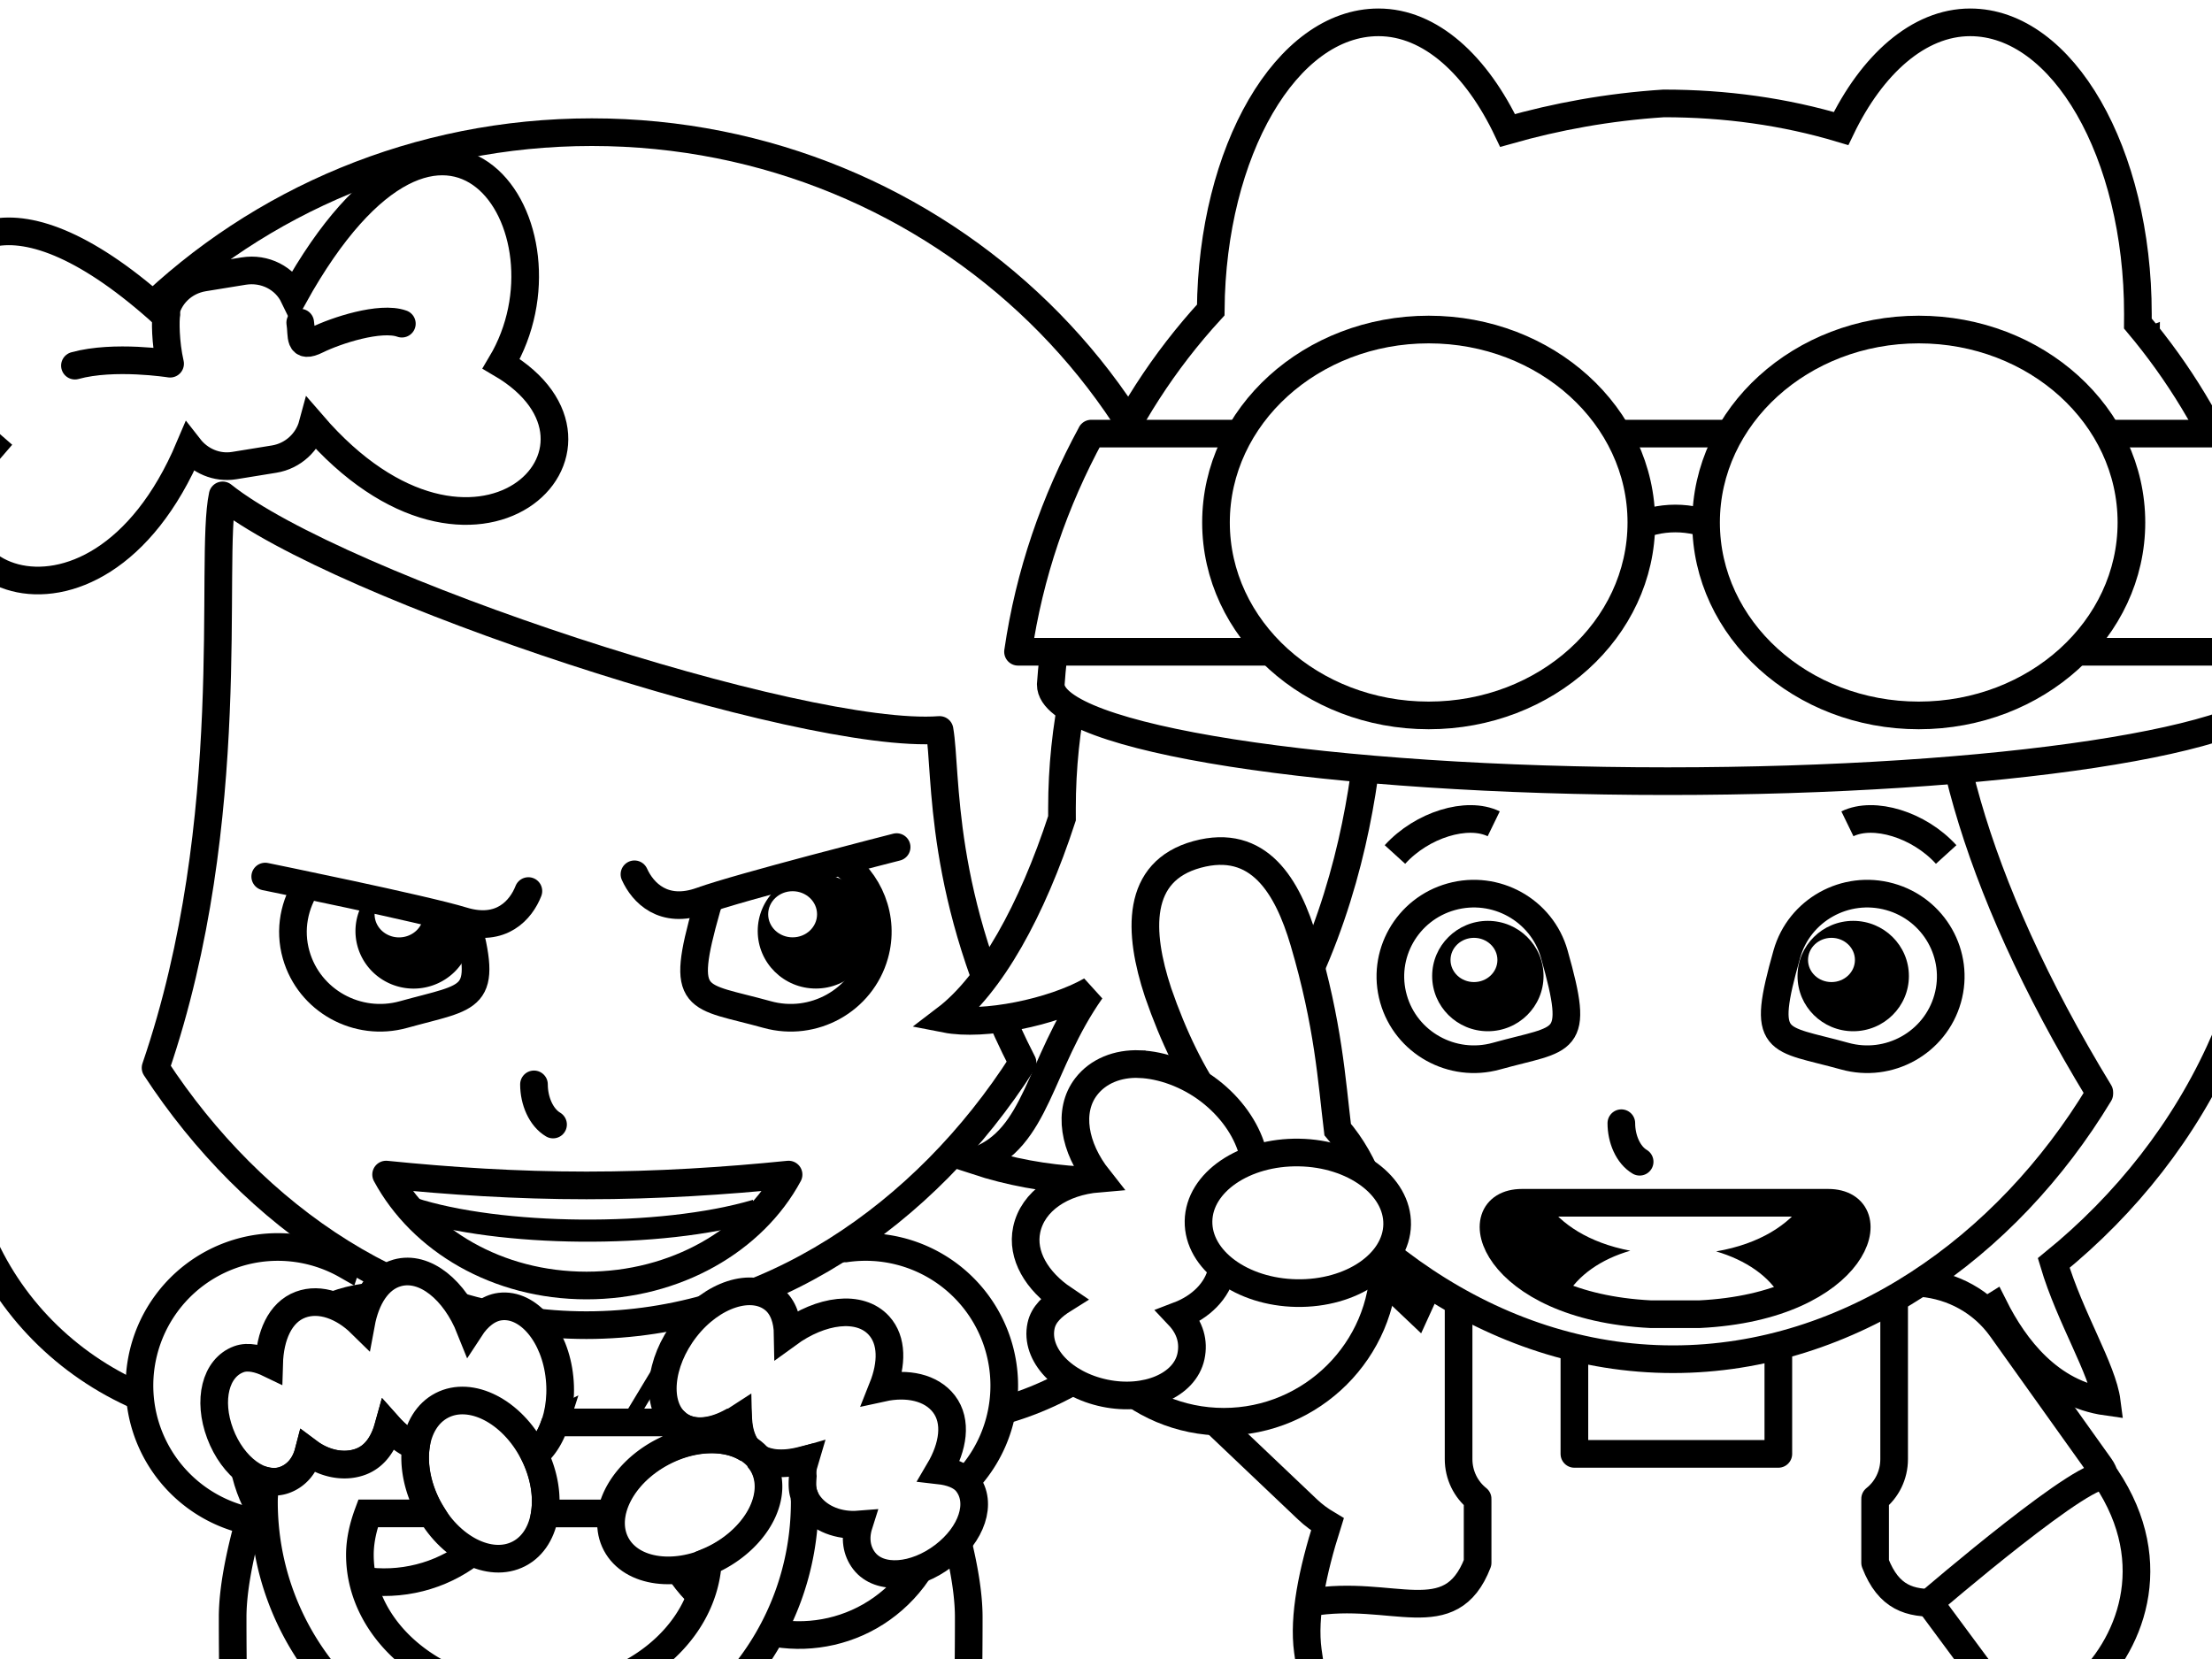 <?xml version="1.0" encoding="UTF-8" standalone="no"?>
<svg
   xmlns:dc="http://purl.org/dc/elements/1.1/"
   xmlns:cc="http://creativecommons.org/ns#"
   xmlns:rdf="http://www.w3.org/1999/02/22-rdf-syntax-ns#"
   xmlns:svg="http://www.w3.org/2000/svg"
   xmlns="http://www.w3.org/2000/svg"
   height="100%"
   width="100%"
   version="1.1"
   id="b1p5"
   viewBox="0 0 40 30">
  <defs>

    <style type="text/css">
        svg#b1p5 .c.c0 path ,   svg#b1p5 .c.c0 rect , svg#b1p5 .c.c0 circle , svg#b1p5 .c.c0 ellipse                        { fill:white; }
        svg#b1p5 .c.c1 path ,   svg#b1p5 .c.c1 rect , svg#b1p5 .c.c1 circle , svg#b1p5 .c.c1 ellipse                        { fill:#ed6c30; }
        svg#b1p5 .c.c2 path ,   svg#b1p5 .c.c2 rect , svg#b1p5 .c.c2 circle , svg#b1p5 .c.c2 ellipse                        { fill:#bdcf46; }
        svg#b1p5 .c.c3 path ,   svg#b1p5 .c.c3 rect , svg#b1p5 .c.c3 circle , svg#b1p5 .c.c3 ellipse                        { fill:#757f3f; }
        svg#b1p5 .c.c4 path ,   svg#b1p5 .c.c4 rect , svg#b1p5 .c.c4 circle , svg#b1p5 .c.c4 ellipse                        { fill:#f79329; }
        svg#b1p5 .c.c5 path ,   svg#b1p5 .c.c5 rect , svg#b1p5 .c.c5 circle , svg#b1p5 .c.c5 ellipse                        { fill:#78a3ad; }
        svg#b1p5 .c.c6 path ,   svg#b1p5 .c.c6 rect , svg#b1p5 .c.c6 circle , svg#b1p5 .c.c6 ellipse                        { fill:#855c52; }
        
        svg#b1p5.db16 .c.c0 path  , svg#b1p5.db16 .c.c0 rect  , svg#b1p5.db16 .c.c0 circle  , svg#b1p5.db16 .c.c0 ellipse   { fill:#140c1c; }
        svg#b1p5.db16 .c.c1 path  , svg#b1p5.db16 .c.c1 rect  , svg#b1p5.db16 .c.c1 circle  , svg#b1p5.db16 .c.c1 ellipse   { fill:#442434; }
        svg#b1p5.db16 .c.c2 path  , svg#b1p5.db16 .c.c2 rect  , svg#b1p5.db16 .c.c2 circle  , svg#b1p5.db16 .c.c2 ellipse   { fill:#30346d; }
        svg#b1p5.db16 .c.c3 path  , svg#b1p5.db16 .c.c3 rect  , svg#b1p5.db16 .c.c3 circle  , svg#b1p5.db16 .c.c3 ellipse   { fill:#4e4a4f; }
        svg#b1p5.db16 .c.c4 path  , svg#b1p5.db16 .c.c4 rect  , svg#b1p5.db16 .c.c4 circle  , svg#b1p5.db16 .c.c4 ellipse   { fill:#854c30; }
        svg#b1p5.db16 .c.c5 path  , svg#b1p5.db16 .c.c5 rect  , svg#b1p5.db16 .c.c5 circle  , svg#b1p5.db16 .c.c5 ellipse   { fill:#346524; }
        svg#b1p5.db16 .c.c6 path  , svg#b1p5.db16 .c.c6 rect  , svg#b1p5.db16 .c.c6 circle  , svg#b1p5.db16 .c.c6 ellipse   { fill:#d04648; }
        svg#b1p5.db16 .c.c7 path  , svg#b1p5.db16 .c.c7 rect  , svg#b1p5.db16 .c.c7 circle  , svg#b1p5.db16 .c.c7 ellipse   { fill:#757161; }
        svg#b1p5.db16 .c.c8 path  , svg#b1p5.db16 .c.c8 rect  , svg#b1p5.db16 .c.c8 circle  , svg#b1p5.db16 .c.c8 ellipse   { fill:#597dce; }
        svg#b1p5.db16 .c.c9 path  , svg#b1p5.db16 .c.c9 rect  , svg#b1p5.db16 .c.c9 circle  , svg#b1p5.db16 .c.c9 ellipse   { fill:#d27d2c; }
        svg#b1p5.db16 .c.c10 path , svg#b1p5.db16 .c.c10 rect , svg#b1p5.db16 .c.c10 circle , svg#b1p5.db16 .c.c10 ellipse  { fill:#8595a1; }
        svg#b1p5.db16 .c.c11 path , svg#b1p5.db16 .c.c11 rect , svg#b1p5.db16 .c.c11 circle , svg#b1p5.db16 .c.c11 ellipse  { fill:#6daa2c; }
        svg#b1p5.db16 .c.c12 path , svg#b1p5.db16 .c.c12 rect , svg#b1p5.db16 .c.c12 circle , svg#b1p5.db16 .c.c12 ellipse  { fill:#d2aa99; }
        svg#b1p5.db16 .c.c13 path , svg#b1p5.db16 .c.c13 rect , svg#b1p5.db16 .c.c13 circle , svg#b1p5.db16 .c.c13 ellipse  { fill:#6dc2ca; }
        svg#b1p5.db16 .c.c14 path , svg#b1p5.db16 .c.c14 rect , svg#b1p5.db16 .c.c14 circle , svg#b1p5.db16 .c.c14 ellipse  { fill:#dad45e; }
        svg#b1p5.db16 .c.c15 path , svg#b1p5.db16 .c.c15 rect , svg#b1p5.db16 .c.c15 circle , svg#b1p5.db16 .c.c15 ellipse  { fill:#deeed6; }
        
        svg#b1p5.db32 .c.c0 path  , svg#b1p5.db32 .c.c0 rect  , svg#b1p5.db32 .c.c0 circle  , svg#b1p5.db32 .c.c0 ellipse   { fill:#000000; }
        svg#b1p5.db32 .c.c1 path  , svg#b1p5.db32 .c.c1 rect  , svg#b1p5.db32 .c.c1 circle  , svg#b1p5.db32 .c.c1 ellipse   { fill:#231f34; }
        svg#b1p5.db32 .c.c2 path  , svg#b1p5.db32 .c.c2 rect  , svg#b1p5.db32 .c.c2 circle  , svg#b1p5.db32 .c.c2 ellipse   { fill:#44283c; }
        svg#b1p5.db32 .c.c3 path  , svg#b1p5.db32 .c.c3 rect  , svg#b1p5.db32 .c.c3 circle  , svg#b1p5.db32 .c.c3 ellipse   { fill:#663931; }
        svg#b1p5.db32 .c.c4 path  , svg#b1p5.db32 .c.c4 rect  , svg#b1p5.db32 .c.c4 circle  , svg#b1p5.db32 .c.c4 ellipse   { fill:#8f563b; }
        svg#b1p5.db32 .c.c5 path  , svg#b1p5.db32 .c.c5 rect  , svg#b1p5.db32 .c.c5 circle  , svg#b1p5.db32 .c.c5 ellipse   { fill:#df7126; }
        svg#b1p5.db32 .c.c6 path  , svg#b1p5.db32 .c.c6 rect  , svg#b1p5.db32 .c.c6 circle  , svg#b1p5.db32 .c.c6 ellipse   { fill:#d99f65; }
        svg#b1p5.db32 .c.c7 path  , svg#b1p5.db32 .c.c7 rect  , svg#b1p5.db32 .c.c7 circle  , svg#b1p5.db32 .c.c7 ellipse   { fill:#eec49b; }
        svg#b1p5.db32 .c.c8 path  , svg#b1p5.db32 .c.c8 rect  , svg#b1p5.db32 .c.c8 circle  , svg#b1p5.db32 .c.c8 ellipse   { fill:#faf235; }
        svg#b1p5.db32 .c.c9 path  , svg#b1p5.db32 .c.c9 rect  , svg#b1p5.db32 .c.c9 circle  , svg#b1p5.db32 .c.c9 ellipse   { fill:#99e550; }
        svg#b1p5.db32 .c.c10 path , svg#b1p5.db32 .c.c10 rect , svg#b1p5.db32 .c.c10 circle , svg#b1p5.db32 .c.c10 ellipse  { fill:#6bbd2f; }
        svg#b1p5.db32 .c.c11 path , svg#b1p5.db32 .c.c11 rect , svg#b1p5.db32 .c.c11 circle , svg#b1p5.db32 .c.c11 ellipse  { fill:#36946e; }
        svg#b1p5.db32 .c.c12 path , svg#b1p5.db32 .c.c12 rect , svg#b1p5.db32 .c.c12 circle , svg#b1p5.db32 .c.c12 ellipse  { fill:#4b692e; }
        svg#b1p5.db32 .c.c13 path , svg#b1p5.db32 .c.c13 rect , svg#b1p5.db32 .c.c13 circle , svg#b1p5.db32 .c.c13 ellipse  { fill:#534b25; }
        svg#b1p5.db32 .c.c14 path , svg#b1p5.db32 .c.c14 rect , svg#b1p5.db32 .c.c14 circle , svg#b1p5.db32 .c.c14 ellipse  { fill:#323c39; }
        svg#b1p5.db32 .c.c15 path , svg#b1p5.db32 .c.c15 rect , svg#b1p5.db32 .c.c15 circle , svg#b1p5.db32 .c.c15 ellipse  { fill:#3f3e73; }
        svg#b1p5.db32 .c.c16 path , svg#b1p5.db32 .c.c16 rect , svg#b1p5.db32 .c.c16 circle , svg#b1p5.db32 .c.c16 ellipse  { fill:#2f6082; }
        svg#b1p5.db32 .c.c17 path , svg#b1p5.db32 .c.c17 rect , svg#b1p5.db32 .c.c17 circle , svg#b1p5.db32 .c.c17 ellipse  { fill:#5a6ee1; }
        svg#b1p5.db32 .c.c18 path , svg#b1p5.db32 .c.c18 rect , svg#b1p5.db32 .c.c18 circle , svg#b1p5.db32 .c.c18 ellipse  { fill:#649aff; }
        svg#b1p5.db32 .c.c19 path , svg#b1p5.db32 .c.c19 rect , svg#b1p5.db32 .c.c19 circle , svg#b1p5.db32 .c.c19 ellipse  { fill:#5fcde4; }
        svg#b1p5.db32 .c.c20 path , svg#b1p5.db32 .c.c20 rect , svg#b1p5.db32 .c.c20 circle , svg#b1p5.db32 .c.c20 ellipse  { fill:#cbdbfc; }
        svg#b1p5.db32 .c.c21 path , svg#b1p5.db32 .c.c21 rect , svg#b1p5.db32 .c.c21 circle , svg#b1p5.db32 .c.c21 ellipse  { fill:#ffffff; }
        svg#b1p5.db32 .c.c22 path , svg#b1p5.db32 .c.c22 rect , svg#b1p5.db32 .c.c22 circle , svg#b1p5.db32 .c.c22 ellipse  { fill:#9badb7; }
        svg#b1p5.db32 .c.c23 path , svg#b1p5.db32 .c.c23 rect , svg#b1p5.db32 .c.c23 circle , svg#b1p5.db32 .c.c23 ellipse  { fill:#847e87; }
        svg#b1p5.db32 .c.c24 path , svg#b1p5.db32 .c.c24 rect , svg#b1p5.db32 .c.c24 circle , svg#b1p5.db32 .c.c24 ellipse  { fill:#696a6a; }
        svg#b1p5.db32 .c.c25 path , svg#b1p5.db32 .c.c25 rect , svg#b1p5.db32 .c.c25 circle , svg#b1p5.db32 .c.c25 ellipse  { fill:#595651; }
        svg#b1p5.db32 .c.c26 path , svg#b1p5.db32 .c.c26 rect , svg#b1p5.db32 .c.c26 circle , svg#b1p5.db32 .c.c26 ellipse  { fill:#75418a; }
        svg#b1p5.db32 .c.c27 path , svg#b1p5.db32 .c.c27 rect , svg#b1p5.db32 .c.c27 circle , svg#b1p5.db32 .c.c27 ellipse  { fill:#ac3232; }
        svg#b1p5.db32 .c.c28 path , svg#b1p5.db32 .c.c28 rect , svg#b1p5.db32 .c.c28 circle , svg#b1p5.db32 .c.c28 ellipse  { fill:#d95662; }
        svg#b1p5.db32 .c.c29 path , svg#b1p5.db32 .c.c29 rect , svg#b1p5.db32 .c.c29 circle , svg#b1p5.db32 .c.c29 ellipse  { fill:#d67bba; }
        svg#b1p5.db32 .c.c30 path , svg#b1p5.db32 .c.c30 rect , svg#b1p5.db32 .c.c30 circle , svg#b1p5.db32 .c.c30 ellipse  { fill:#8f974a; }
        svg#b1p5.db32 .c.c31 path , svg#b1p5.db32 .c.c31 rect , svg#b1p5.db32 .c.c31 circle , svg#b1p5.db32 .c.c31 ellipse  { fill:#896e2f; }

        svg#b1p5 .c          { cursor:pointer; }
        svg#b1p5 .c path     , svg#b1p5 .c rect     , svg#b1p5 .c circle     , svg#b1p5 .c ellipse        { fill:white; }
        svg#b1p5 .wrong path , svg#b1p5 .wrong rect , svg#b1p5 .wrong circle , svg#b1p5 .wrong ellipse    { fill:red !important; }

        svg#b1p5 text        { font-size:22px;text-anchor:middle;fill:black;font-weight:bold; opacity:0.6; }

    </style>
</defs>
  <g
     id="canvas">
    <g class="c">
      <rect
         style="stroke:none;stroke-width:4.3;stroke-linecap:butt;stroke-linejoin:miter;stroke-miterlimit:4;stroke-dasharray:none;stroke-dashoffset:0;stroke-opacity:1;marker:none;marker-start:none;marker-mid:none;marker-end:none;color-rendering:auto;image-rendering:auto;shape-rendering:auto;text-rendering:auto;enable-background:accumulate"
         id="rect4625"
         width="40"
         height="30"
         x="0"
         y="0"
         rx="0"
         ry="0" />
    </g>
    <g class="c">
      <path
         style="stroke:#000000;stroke-width:0.5;stroke-linecap:butt;stroke-linejoin:miter;stroke-miterlimit:4;stroke-dasharray:none;stroke-dashoffset:0;stroke-opacity:1;marker:none;enable-background:accumulate"
         d="m 10.701,2.39 c -6.312,0 -11.435,4.986 -11.435,11.13 0,0.925 -0.032,1.729 -0.032,2.719 l 0,4.079 c 0,3.012 2.493,5.407 5.588,5.407 l 11.728,0 c 3.094,0 5.588,-2.395 5.588,-5.407 l 0,-4.079 c 0,-0.839 0,-1.725 0,-2.719 0,-6.144 -5.123,-11.13 -11.435,-11.13 z"
         id="path3586" />
    </g>
    <g class="c">
      <path
         id="path3576"
         d="m 8.145,21.838 c -1.069,0.041 -1.533,0.234 -1.875,1.031 -0.001,0.002 -0.003,0.007 -0.004,0.01 A 2.507,2.507 0 0 0 4.66,22.576 2.507,2.507 0 0 0 2.549,25.422 2.507,2.507 0 0 0 4.504,27.504 c -0.177,0.646 -0.297,1.252 -0.297,1.74 0,1.898 0.062,2.777 0.062,3.512 l 13.187,0 c 0,-0.734 0.062,-1.614 0.062,-3.512 0,-0.588 -0.173,-1.347 -0.414,-2.143 a 2.507,2.507 0 0 0 1.029,-2.412 2.507,2.507 0 0 0 -2.846,-2.113 2.507,2.507 0 0 0 -0.002,0 c -0.331,-0.534 -0.796,-0.703 -1.705,-0.738 -0.896,-0.004 -1.792,-0.012 -2.688,0 -0.021,-2.9e-4 -0.042,2.8e-4 -0.062,0 -0.896,-0.012 -1.792,-0.004 -2.687,0 z"
         style="stroke:none;stroke-width:0.5;marker:none;enable-background:accumulate" />
    </g>
    <path
       style="display:inline;fill:none;stroke:#000000;stroke-width:0.5;stroke-linecap:butt;stroke-linejoin:round;stroke-miterlimit:4;stroke-dasharray:none;stroke-opacity:1"
       d="m 8.087,21.826 2.719,4.562 2.75,-4.562"
       id="path3582" />
    <path
       style="display:inline;overflow:visible;visibility:visible;fill:none;stroke:#000000;stroke-width:0.5;stroke-linecap:butt;stroke-linejoin:miter;stroke-miterlimit:4;stroke-dasharray:none;stroke-dashoffset:0;stroke-opacity:1;marker:none;enable-background:accumulate"
       d="m 8.145,21.838 c -1.069,0.041 -1.533,0.234 -1.875,1.031 -0.001,0.002 -0.003,0.007 -0.004,0.01 A 2.507,2.507 0 0 0 4.66,22.576 2.507,2.507 0 0 0 2.549,25.422 2.507,2.507 0 0 0 4.504,27.504 c -0.177,0.646 -0.297,1.252 -0.297,1.74 0,1.898 0.062,2.777 0.062,3.512 l 13.187,0 c 0,-0.734 0.062,-1.614 0.062,-3.512 0,-0.588 -0.173,-1.347 -0.414,-2.143 a 2.507,2.507 0 0 0 1.029,-2.412 2.507,2.507 0 0 0 -2.846,-2.113 2.507,2.507 0 0 0 -0.002,0 c -0.331,-0.534 -0.796,-0.703 -1.705,-0.738 -0.896,-0.004 -1.792,-0.012 -2.688,0 -0.021,-2.9e-4 -0.042,2.8e-4 -0.062,0 -0.896,-0.012 -1.792,-0.004 -2.687,0 z"
       id="path3584" />
    <g class="c">
      <path
         style="stroke:none"
         d="m 9.291,23.846 1.516,2.543 1.6,-2.652"
         id="path3580" />
      <path
         id="path3588"
         d="m 4.026,8.959 c -0.25,1.171 0.33,5.841 -1.213,10.351 1.767,2.702 4.583,4.653 7.791,4.653 3.25,0 6.125,-1.992 7.887,-4.748 -1.542,-3.007 -1.364,-5.23 -1.501,-6.015 -2.474,0.186 -10.871,-2.568 -12.964,-4.242 z"
         style="stroke:#000000;stroke-width:0.5;stroke-linecap:round;stroke-linejoin:round;stroke-miterlimit:4;stroke-dasharray:none;stroke-dashoffset:0;stroke-opacity:1;marker:none;enable-background:accumulate" />
      <circle
         transform="matrix(0.146,0.989,-0.989,0.146,0,0)"
         id="path3522"
         style="stroke:#000000;stroke-width:0.5;stroke-linecap:round;stroke-linejoin:miter;stroke-miterlimit:4;stroke-dasharray:none;stroke-dashoffset:0;stroke-opacity:1;marker:none;enable-background:accumulate"
         cx="26.767"
         cy="-3.078"
         r="2.588" />
      <circle
         r="2.588"
         cy="28.977"
         cx="9.873"
         style="stroke:#000000;stroke-width:0.5;stroke-linecap:round;stroke-linejoin:miter;stroke-miterlimit:4;stroke-dasharray:none;stroke-dashoffset:0;stroke-opacity:1;marker:none;enable-background:accumulate"
         id="circle3739"
         transform="matrix(-0.682,0.731,0.731,0.682,0,0)" />
      <path
         id="path3525"
         d="m 10.119,24.921 c -0.078,-0.782 -0.568,-1.358 -1.076,-1.294 -0.216,0.027 -0.404,0.184 -0.542,0.396 -0.276,-0.693 -0.82,-1.145 -1.318,-1.005 -0.349,0.098 -0.569,0.459 -0.654,0.918 -0.323,-0.318 -0.74,-0.475 -1.093,-0.344 -0.375,0.139 -0.555,0.572 -0.569,1.064 -0.176,-0.085 -0.38,-0.139 -0.548,-0.077 -0.425,0.156 -0.565,0.741 -0.338,1.345 0.227,0.605 0.742,0.995 1.167,0.838 0.212,-0.078 0.366,-0.256 0.431,-0.506 0.29,0.217 0.647,0.286 0.942,0.176 0.266,-0.099 0.42,-0.337 0.505,-0.643 0.281,0.317 0.614,0.49 0.943,0.397 0.19,-0.053 0.361,-0.207 0.48,-0.387 0.199,0.432 0.533,0.703 0.887,0.658 0.508,-0.064 0.862,-0.756 0.783,-1.537 z"
         style="stroke:#000000;stroke-width:0.5;stroke-linecap:round;stroke-linejoin:miter;stroke-miterlimit:4;stroke-dasharray:none;stroke-dashoffset:0;stroke-opacity:1;marker:none;enable-background:accumulate" />
      <ellipse
         style="stroke:#000000;stroke-width:0.5;stroke-linecap:round;stroke-linejoin:miter;stroke-miterlimit:4;stroke-dasharray:none;stroke-dashoffset:0;stroke-opacity:1;marker:none;enable-background:accumulate"
         id="path3527"
         transform="matrix(0.462,0.887,-0.887,0.462,0,0)"
         cx="27.74"
         cy="4.655"
         rx="1.512"
         ry="1.074" />
      <path
         style="stroke:#000000;stroke-width:0.5;stroke-linecap:round;stroke-linejoin:miter;stroke-miterlimit:4;stroke-dasharray:none;stroke-dashoffset:0;stroke-opacity:1;marker:none;enable-background:accumulate"
         d="m 12.397,24.022 c 0.482,-0.62 1.203,-0.848 1.599,-0.523 0.169,0.138 0.244,0.371 0.248,0.623 0.603,-0.44 1.303,-0.534 1.651,-0.151 0.243,0.268 0.238,0.691 0.065,1.125 0.443,-0.097 0.879,-0.009 1.109,0.291 0.243,0.317 0.166,0.779 -0.084,1.203 0.194,0.022 0.395,0.084 0.505,0.227 0.276,0.358 0.085,0.928 -0.429,1.319 -0.514,0.391 -1.157,0.448 -1.434,0.089 -0.138,-0.179 -0.173,-0.412 -0.095,-0.657 -0.361,0.029 -0.7,-0.102 -0.892,-0.352 -0.173,-0.225 -0.177,-0.509 -0.085,-0.813 -0.407,0.119 -0.78,0.089 -1.01,-0.165 -0.132,-0.146 -0.196,-0.367 -0.2,-0.583 -0.398,0.26 -0.826,0.312 -1.102,0.086 -0.396,-0.324 -0.328,-1.098 0.154,-1.719 z"
         id="path3741" />
      <ellipse
         ry="1.074"
         rx="1.512"
         cy="29.882"
         cx="1.705"
         transform="matrix(-0.884,0.468,0.468,0.884,0,0)"
         id="ellipse3743"
         style="stroke:#000000;stroke-width:0.5;stroke-linecap:round;stroke-linejoin:miter;stroke-miterlimit:4;stroke-dasharray:none;stroke-dashoffset:0;stroke-opacity:1;marker:none;enable-background:accumulate" />
    </g>
    <path
       id="path3593"
       d="m 9.656,19.609 c 0,0.299 0.129,0.598 0.345,0.726"
       style="display:inline;fill:none;stroke:#000000;stroke-width:0.5;stroke-linecap:round;stroke-linejoin:miter;stroke-miterlimit:4;stroke-dasharray:none;stroke-opacity:1" />
    <path
       id="path3597"
       d="m 5.57,15.979 c -0.248,0.366 -0.345,0.83 -0.215,1.287 0.235,0.829 1.106,1.313 1.943,1.08 1.248,-0.347 1.54,-0.235 1.125,-1.766"
       style="display:inline;overflow:visible;visibility:visible;fill:#ffffff;fill-opacity:1;fill-rule:evenodd;stroke:#000000;stroke-width:0.5;stroke-linecap:butt;stroke-linejoin:round;stroke-miterlimit:4;stroke-dashoffset:0;stroke-opacity:1;marker:none;enable-background:accumulate" />
    <path
       id="path3599"
       d="m 6.645,16.205 a 1.051,1.04 0 0 0 -0.217,0.631 1.051,1.04 0 0 0 1.051,1.041 1.051,1.04 0 0 0 1.051,-1.041 1.051,1.04 0 0 0 -0.031,-0.24 L 6.645,16.205 Z"
       style="display:inline;overflow:visible;visibility:visible;fill:#000000;fill-opacity:1;fill-rule:evenodd;stroke:none;stroke-width:0.5;marker:none;enable-background:accumulate" />
    <path
       id="path3601"
       d="m 6.885,16.256 a 0.442,0.417 0 0 0 -0.111,0.277 0.442,0.417 0 0 0 0.441,0.418 0.442,0.417 0 0 0 0.443,-0.418 0.442,0.417 0 0 0 -0.02,-0.119 L 6.885,16.256 Z"
       style="display:inline;overflow:visible;visibility:visible;fill:#ffffff;fill-opacity:1;fill-rule:evenodd;stroke:none;stroke-width:0.5;marker:none;enable-background:accumulate" />
    <path
       id="path3607"
       d="m 12.887,16.15 c -0.043,0.086 -0.08,0.174 -0.107,0.27 -0.496,1.747 -0.209,1.564 1.092,1.926 0.837,0.233 1.708,-0.251 1.943,-1.08 0.189,-0.665 -0.094,-1.345 -0.643,-1.711"
       style="display:inline;overflow:visible;visibility:visible;fill:#ffffff;fill-opacity:1;fill-rule:evenodd;stroke:#000000;stroke-width:0.5;stroke-linecap:butt;stroke-linejoin:round;stroke-miterlimit:4;stroke-dasharray:none;stroke-dashoffset:0;stroke-opacity:1;marker:none;enable-background:accumulate" />
    <ellipse
       style="display:inline;overflow:visible;visibility:visible;fill:#000000;fill-opacity:1;fill-rule:evenodd;stroke:none;stroke-width:0.5;marker:none;enable-background:accumulate"
       id="path3609"
       transform="scale(-1,1)"
       cx="-14.753"
       cy="16.836"
       rx="1.051"
       ry="1.04" />
    <ellipse
       style="display:inline;overflow:visible;visibility:visible;fill:#ffffff;fill-opacity:1;fill-rule:evenodd;stroke:none;stroke-width:0.5;marker:none;enable-background:accumulate"
       id="path3611"
       transform="scale(-1,1)"
       cx="-14.333"
       cy="16.533"
       rx="0.442"
       ry="0.417" />
    <g class="c">
      <path
         style="stroke:#000000;stroke-width:0.5;stroke-linecap:butt;stroke-linejoin:miter;stroke-miterlimit:4;stroke-dasharray:none;stroke-dashoffset:0;stroke-opacity:1;marker:none;color-rendering:auto;image-rendering:auto;shape-rendering:auto;text-rendering:auto;enable-background:accumulate"
         d="m -0.128,4.211 c -1.415,0.281 -1.439,2.617 -0.005,3.856 -1.945,2.224 1.83,4.11 3.558,0.027 0.185,0.237 0.49,0.377 0.811,0.325 l 0.721,-0.117 c 0.345,-0.056 0.611,-0.312 0.695,-0.624 2.941,3.406 5.971,0.403 3.412,-1.1 1.454,-2.442 -0.997,-6.173 -3.751,-1.22 -0.159,-0.328 -0.523,-0.518 -0.907,-0.456 l -0.721,0.117 c -0.37,0.06 -0.643,0.336 -0.704,0.68 -1.371,-1.247 -2.409,-1.628 -3.109,-1.488 z"
         id="rect3649" />
    </g>
    <path
       id="path3659"
       d="m 1.355,6.612 c 0.708,-0.196 1.721,-0.035 1.721,-0.035 l 0,0 c -0.088,-0.382 -0.087,-0.801 -0.067,-0.895"
       style="display:inline;fill:none;stroke:#000000;stroke-width:0.5;stroke-linecap:round;stroke-linejoin:round;stroke-miterlimit:4;stroke-dasharray:none;stroke-opacity:1" />
    <path
       id="path3661"
       d="m 5.429,5.834 c 0.039,0.243 -0.037,0.481 0.303,0.313 0.34,-0.168 1.145,-0.434 1.535,-0.294"
       style="display:inline;fill:none;stroke:#000000;stroke-width:0.5;stroke-linecap:round;stroke-linejoin:round;stroke-miterlimit:4;stroke-dasharray:none;stroke-opacity:1" />
    <path
       style="color:#000000;display:inline;overflow:visible;visibility:visible;fill:#ffffff;fill-opacity:1;fill-rule:evenodd;stroke:#000000;stroke-width:0.5;stroke-linecap:round;stroke-linejoin:round;stroke-miterlimit:4;stroke-dasharray:none;stroke-dashoffset:0;stroke-opacity:1;marker:none;enable-background:accumulate"
       d="m 6.982,21.24 c 0.64,1.188 2.014,2.006 3.625,2.006 1.611,0 3.013,-0.818 3.653,-2.006 -1.149,0.116 -2.375,0.196 -3.653,0.196 -1.278,0 -2.475,-0.08 -3.625,-0.196 z"
       id="path3754-34" />
    <path
       style="display:inline;fill:none;stroke:#000000;stroke-width:0.4;stroke-linecap:butt;stroke-linejoin:miter;stroke-miterlimit:4;stroke-dasharray:none;stroke-opacity:1"
       d="m 7.452,21.85 c 1.575,0.512 4.487,0.551 6.219,0.039"
       id="path3759-6" />
    <path
       style="display:inline;fill:none;stroke:#000000;stroke-width:0.5;stroke-linecap:round;stroke-linejoin:miter;stroke-miterlimit:4;stroke-dasharray:none;stroke-opacity:1"
       d="m 4.796,15.851 c 0,0 2.871,0.585 3.571,0.8 0.7,0.215 1.056,-0.2 1.188,-0.538"
       id="path4529" />
    <path
       id="path3658"
       d="m 16.214,15.318 c 0,0 -2.839,0.723 -3.528,0.972 -0.689,0.249 -1.064,-0.149 -1.213,-0.48"
       style="display:inline;fill:none;stroke:#000000;stroke-width:0.5;stroke-linecap:round;stroke-linejoin:miter;stroke-miterlimit:4;stroke-dasharray:none;stroke-opacity:1" />
    <path
       id="path3927"
       d="m 5.315,43.319 0,4.062 c 0,2.554 1.572,4.618 3.517,4.618 l 1.677,0 c 1.945,0 3.501,-2.064 3.501,-4.618 l 0,-4.062 -8.695,0 z"
       style="color:#000000;display:inline;overflow:visible;visibility:visible;fill:#64a6a6;fill-opacity:1;fill-rule:nonzero;stroke:none;stroke-width:0.5;marker:none;enable-background:accumulate" />
    <ellipse
       ry="0.409"
       rx="0.405"
       cy="44.174"
       cx="9.662"
       id="path3933"
       style="color:#000000;display:inline;overflow:visible;visibility:visible;fill:#4d4d4d;fill-opacity:1;fill-rule:nonzero;stroke:none;stroke-width:0.5;marker:none;enable-background:accumulate" />
    <g class="c">
      <path
         style="stroke:#000000;stroke-width:0.5;stroke-opacity:1;marker:none;enable-background:accumulate"
         d="m 10.041,25.721 c -0.08,0.251 -0.209,0.459 -0.373,0.59 a 1.512,1.074 62.481 0 1 0.184,1.057 l 1.203,0 a 1.074,1.512 62.116 0 1 0.91,-1.107 1.074,1.512 62.116 0 1 1.562,-0.055 c -0.103,-0.129 -0.157,-0.305 -0.172,-0.484 l -0.141,0 c -0.359,0.192 -0.726,0.221 -0.973,0.02 -0.007,-0.006 -0.011,-0.014 -0.018,-0.02 l -2.184,0 z m -3.016,0.068 C 6.941,26.096 6.785,26.335 6.52,26.434 6.224,26.543 5.868,26.473 5.578,26.256 c -0.065,0.25 -0.219,0.428 -0.432,0.506 -0.111,0.041 -0.228,0.041 -0.344,0.014 -0.01,0.126 -0.029,0.25 -0.029,0.379 0,2.424 1.741,4.433 4.021,4.852 l 0,11.309 -3.471,0 0,4.062 c 0,2.554 1.569,4.617 3.514,4.617 l 1.672,0 c 1.945,0 3.492,-2.063 3.492,-4.617 l 0,-4.062 -3.451,0 0,-11.309 c 2.28,-0.419 4.002,-2.428 4.002,-4.852 0,-0.038 -0.007,-0.074 -0.008,-0.111 -0.041,-0.107 -0.036,-0.227 -0.027,-0.35 -0.009,-0.094 -0.009,-0.191 -0.023,-0.283 -0.302,0.076 -0.581,0.071 -0.793,-0.055 a 1.074,1.512 62.116 0 1 0.104,0.146 1.074,1.512 62.116 0 1 -0.834,1.658 1.074,1.512 62.116 0 1 -0.17,0.08 c -0.082,1.358 -1.451,2.441 -3.139,2.441 -1.74,0 -3.154,-1.149 -3.154,-2.566 0,-0.258 0.061,-0.513 0.148,-0.748 l 1.148,0 A 1.512,1.074 62.481 0 1 7.736,27.248 1.512,1.074 62.481 0 1 7.521,26.154 C 7.347,26.087 7.179,25.961 7.025,25.789 Z"
         id="path3935" />
    </g>
    <g class="c">
      <path
         style="stroke:#000000;stroke-width:0.5;stroke-linecap:butt;stroke-linejoin:miter;stroke-miterlimit:4;stroke-dasharray:none;stroke-dashoffset:0;stroke-opacity:1;marker:none;enable-background:accumulate"
         d="m 34.759,1.984 c -0.992,0.776 -1.317,1.465 -1.237,2.448 -1.063,-0.337 -2.193,-0.514 -3.371,-0.514 -6.045,0 -10.947,4.791 -10.947,10.699 0,0.061 -0.001,0.12 0,0.181 -0.544,1.668 -1.287,3.006 -2.103,3.627 0.685,0.134 1.927,-0.116 2.628,-0.514 -0.948,1.347 -0.969,2.679 -2.072,3.083 1.196,0.39 2.55,0.472 3.896,0.212 0.134,0.167 0.289,0.325 0.433,0.484 0.063,1.503 -0.103,2.665 -0.711,2.962 1.132,0.277 2.505,-0.033 3.804,-0.574 1.516,0.786 3.235,1.239 5.071,1.239 2.176,0 4.202,-0.622 5.906,-1.692 0.375,0.749 1.01,1.579 2.041,1.723 -0.076,-0.591 -0.663,-1.516 -0.959,-2.509 1.311,-1.066 2.374,-2.409 3.061,-3.959 0.663,0.462 1.336,0.298 1.794,-0.06 -0.469,-0.229 -0.808,-1.24 -1.051,-2.388 0.104,-0.593 0.155,-1.192 0.155,-1.813 0,-2.82 -1.111,-5.38 -2.938,-7.284 0.384,-0.478 0.649,-0.942 0.649,-1.148 -0.552,0.216 -1.132,0.17 -2.103,-0.06 -0.217,-0.16 -0.42,-0.339 -0.649,-0.484 -0.658,-1.161 -1.512,-3.032 -1.299,-3.657 z"
         id="path2591" />
    </g>
    <g class="c">
      <path
         id="path4305-2"
         d="m 23.789,22.168 c -0.403,0.032 -0.915,0.518 -1.482,1.117 -0.757,0.799 -1.386,1.424 -0.885,1.9 l 2.223,2.111 c 0.111,0.106 0.233,0.193 0.359,0.268 -0.27,0.851 -0.439,1.669 -0.354,2.289 0.243,1.762 0.568,2.802 0.75,3.531 l 4.812,0 c 0.049,-0.413 0.512,-0.75 1.094,-0.75 0.581,0 1.045,0.337 1.094,0.75 l 4.844,0 c 0.182,-0.729 0.476,-1.769 0.719,-3.531 0.065,-0.469 -0.018,-1.052 -0.176,-1.676 0.873,-0.623 1.531,-1.177 1.189,-1.656 l -1.781,-2.496 C 35.843,23.531 35.309,23.252 34.75,23.201 34.188,22.257 33.23,22.447 30.338,22.447 l -0.062,0 c -1.185,0 -2.046,-0.025 -2.688,0 -1.069,0.041 -1.533,0.234 -1.875,1.031 -0.022,0.052 -0.069,0.152 -0.096,0.211 L 24.154,22.301 c -0.109,-0.103 -0.231,-0.143 -0.365,-0.133 z"
         style="stroke:none;stroke-width:0.5;marker:none;enable-background:accumulate" />
    </g>
    <g class="c">
      <path
         style="stroke:none;stroke-width:0.5;marker:none;enable-background:accumulate"
         d="m 32.156,22.42 0,3.879 -3.688,0 0,-3.848 c -0.259,1.2e-4 -0.666,-0.008 -0.875,0 -0.534,0.021 -0.926,0.066 -1.219,0.219 l 0,3.719 c 0,0.291 0.146,0.542 0.359,0.709 -0.002,0.026 -0.016,0.049 -0.016,0.076 l 0,1.094 c -0.492,1.27 -1.538,0.459 -3.031,0.715 -0.042,0.319 -0.067,0.614 -0.031,0.875 0.243,1.762 0.568,2.802 0.75,3.531 l 4.812,0 c 0.049,-0.413 0.512,-0.75 1.094,-0.75 0.581,0 1.045,0.337 1.094,0.75 l 4.844,0 c 0.182,-0.729 0.476,-1.769 0.719,-3.531 0.037,-0.269 0.014,-0.577 -0.031,-0.906 -1.491,-0.259 -2.54,0.585 -3.031,-0.684 l 0,-1.094 c 0,-0.027 -0.013,-0.05 -0.016,-0.076 C 34.104,26.93 34.25,26.679 34.25,26.389 l 0,-3.719 c -0.428,-0.234 -1.076,-0.259 -2.094,-0.25 z"
         id="path4307-7" />
    </g>
    <path
       id="path4313-5"
       d="m 36.939,28.948 c -1.491,-0.259 -2.54,0.581 -3.031,-0.688 l 0,-1.094 c 0,-0.021 10e-4,-0.041 0,-0.062 0.212,-0.168 0.344,-0.429 0.344,-0.719 l 0,-3.719 m -2.094,-0.25 0,3.875 -3.688,0 0,-3.844 m -2.094,0.219 0,3.719 c 0,0.289 0.132,0.551 0.344,0.719 -10e-4,0.021 0,0.041 0,0.062 l 0,1.094 c -0.492,1.27 -1.538,0.463 -3.031,0.719"
       style="display:inline;overflow:visible;visibility:visible;fill:none;stroke:#000000;stroke-width:0.5;stroke-linecap:round;stroke-linejoin:round;stroke-miterlimit:4;stroke-dasharray:none;stroke-dashoffset:0;stroke-opacity:1;marker:none;enable-background:accumulate" />
    <path
       style="display:inline;overflow:visible;visibility:visible;fill:none;stroke:#000000;stroke-width:0.5;stroke-linecap:butt;stroke-linejoin:miter;stroke-miterlimit:4;stroke-dasharray:none;stroke-dashoffset:0;stroke-opacity:1;marker:none;enable-background:accumulate"
       d="m 23.789,22.168 c -0.403,0.032 -0.915,0.518 -1.482,1.117 -0.757,0.799 -1.386,1.424 -0.885,1.9 l 2.223,2.111 c 0.111,0.106 0.233,0.193 0.359,0.268 -0.27,0.851 -0.439,1.669 -0.354,2.289 0.243,1.762 0.568,2.802 0.75,3.531 l 4.812,0 c 0.049,-0.413 0.512,-0.75 1.094,-0.75 0.581,0 1.045,0.337 1.094,0.75 l 4.844,0 c 0.182,-0.729 0.476,-1.769 0.719,-3.531 0.065,-0.469 -0.018,-1.052 -0.176,-1.676 0.873,-0.623 1.531,-1.177 1.189,-1.656 l -1.781,-2.496 C 35.843,23.531 35.309,23.252 34.75,23.201 34.188,22.257 33.23,22.447 30.338,22.447 l -0.062,0 c -1.185,0 -2.046,-0.025 -2.688,0 -1.069,0.041 -1.533,0.234 -1.875,1.031 -0.022,0.052 -0.069,0.152 -0.096,0.211 L 24.154,22.301 c -0.109,-0.103 -0.231,-0.143 -0.365,-0.133 z"
       id="path4315-5" />
    <g class="c">
      <path
         style="stroke:#000000;stroke-width:0.5;stroke-linecap:butt;stroke-linejoin:miter;stroke-miterlimit:4;stroke-dasharray:none;stroke-dashoffset:0;stroke-opacity:1;marker:none;enable-background:accumulate"
         d="m 34.892,28.981 0.836,1.13 c 0.511,0.69 1.31,0.889 1.92,0.437 0.855,-0.757 1.489,-2.257 0.436,-3.831 -0.219,-0.294 -3.192,2.263 -3.192,2.263 z"
         id="path3537-4" />
      <path
         style="stroke:#000000;stroke-width:0.5;stroke-linecap:round;stroke-linejoin:round;stroke-miterlimit:4;stroke-dasharray:none;stroke-dashoffset:0;stroke-opacity:1;marker:none;enable-background:accumulate"
         d="m 30.68,9.727 c -1.427,1.047 -4.505,1.281 -5.813,1.397 -0.088,0.777 0.238,4.938 -2.386,8.504 1.66,2.841 4.509,4.951 7.771,4.951 3.208,0 6.038,-2.029 7.71,-4.799 0.005,-0.008 -0.005,-0.023 0,-0.03 -2.343,-3.841 -3.101,-7.038 -2.754,-8.99 -0.357,0.465 -1.805,1.746 -2.876,1.397 0.119,-0.465 0.245,-0.942 0.245,-0.942 0,0 -0.487,0.82 -2.509,0.82 0.238,-0.582 0.374,-1.61 0.612,-2.308 z"
         id="path2593" />
      <path
         id="path4802"
         d="m 21.647,15.451 c -1.115,0.305 -1.067,1.403 -0.705,2.497 0.277,0.805 0.624,1.51 1.002,2.033 -1.506,0.096 -2.71,1.323 -2.71,2.846 0,1.586 1.303,2.883 2.896,2.883 1.593,0 2.896,-1.297 2.896,-2.883 0,-0.954 -0.339,-1.825 -0.837,-2.402 -0.108,-0.884 -0.166,-1.894 -0.611,-3.401 -0.296,-1.001 -0.815,-1.878 -1.931,-1.573 z"
         style="color:#000000;stroke:#000000;stroke-width:0.5;stroke-linecap:round;stroke-linejoin:miter;stroke-miterlimit:4;stroke-dasharray:none;stroke-dashoffset:0;stroke-opacity:1;marker:none;enable-background:accumulate" />
      <path
         id="path4823"
         d="m 20.607,19.242 c -0.398,-0.015 -0.75,0.128 -0.965,0.407 -0.338,0.438 -0.221,1.102 0.223,1.663 -0.671,0.056 -1.19,0.409 -1.299,0.924 -0.098,0.462 0.184,0.931 0.668,1.257 -0.197,0.123 -0.364,0.272 -0.408,0.48 -0.113,0.523 0.4,1.064 1.151,1.22 0.751,0.156 1.447,-0.142 1.559,-0.665 0.056,-0.262 -0.013,-0.517 -0.223,-0.739 0.402,-0.153 0.702,-0.449 0.78,-0.813 0.058,-0.273 -0.05,-0.568 -0.223,-0.813 0.255,-0.05 0.481,-0.138 0.631,-0.333 0.43,-0.556 0.155,-1.504 -0.631,-2.107 -0.393,-0.301 -0.864,-0.465 -1.262,-0.48 z"
         style="stroke:#000000;stroke-width:0.5;stroke-linecap:round;stroke-linejoin:miter;stroke-miterlimit:4;stroke-dasharray:none;stroke-dashoffset:0;stroke-opacity:1;marker:none;enable-background:accumulate" />
      <ellipse
         style="stroke:#000000;stroke-width:0.5;stroke-linecap:round;stroke-linejoin:miter;stroke-miterlimit:4;stroke-dasharray:none;stroke-dashoffset:0;stroke-opacity:1;marker:none;enable-background:accumulate"
         id="path4821"
         transform="matrix(1,0.017,-0.017,1,0,0)"
         cx="23.838"
         cy="21.707"
         rx="1.796"
         ry="1.271" />
    </g>
    <path
       id="path2597"
       d="m 29.319,20.311 c 0,0.287 0.124,0.574 0.331,0.697"
       style="display:inline;fill:none;stroke:#000000;stroke-width:0.5;stroke-linecap:round;stroke-linejoin:miter;stroke-miterlimit:4;stroke-dasharray:none;stroke-opacity:1" />
    <path
       id="path2602"
       d="m 28.106,17.252 c 0.475,1.676 0.202,1.499 -1.045,1.846 -0.802,0.224 -1.637,-0.241 -1.862,-1.036 -0.226,-0.795 0.243,-1.623 1.045,-1.846 0.802,-0.224 1.637,0.241 1.862,1.036 z"
       style="display:inline;overflow:visible;visibility:visible;fill:#ffffff;fill-opacity:1;fill-rule:evenodd;stroke:#000000;stroke-width:0.5;stroke-linecap:round;stroke-linejoin:round;stroke-miterlimit:4;stroke-dashoffset:0;stroke-opacity:1;marker:none;enable-background:accumulate" />
    <ellipse
       id="path2604"
       style="display:inline;overflow:visible;visibility:visible;fill:#000000;fill-opacity:1;fill-rule:evenodd;stroke:none;stroke-width:0.5;marker:none;enable-background:accumulate"
       cx="26.905"
       cy="17.65"
       rx="1.007"
       ry="0.998" />
    <ellipse
       id="path2606"
       style="display:inline;overflow:visible;visibility:visible;fill:#ffffff;fill-opacity:1;fill-rule:evenodd;stroke:none;stroke-width:0.5;marker:none;enable-background:accumulate"
       cx="26.654"
       cy="17.359"
       rx="0.424"
       ry="0.4" />
    <path
       id="path2608"
       d="m 25.225,15.452 c 0.491,-0.54 1.307,-0.788 1.786,-0.555"
       style="display:inline;fill:none;stroke:#000000;stroke-width:0.5;stroke-linecap:butt;stroke-linejoin:miter;stroke-miterlimit:4;stroke-dasharray:none;stroke-opacity:1" />
    <path
       style="display:inline;overflow:visible;visibility:visible;fill:#ffffff;fill-opacity:1;fill-rule:evenodd;stroke:#000000;stroke-width:0.5;stroke-linecap:round;stroke-linejoin:round;stroke-miterlimit:4;stroke-dashoffset:0;stroke-opacity:1;marker:none;enable-background:accumulate"
       d="m 32.312,17.252 c -0.475,1.676 -0.202,1.499 1.045,1.846 0.802,0.224 1.637,-0.241 1.862,-1.036 0.226,-0.795 -0.243,-1.623 -1.045,-1.846 -0.802,-0.224 -1.637,0.241 -1.862,1.036 z"
       id="path2612" />
    <ellipse
       style="display:inline;overflow:visible;visibility:visible;fill:#000000;fill-opacity:1;fill-rule:evenodd;stroke:none;stroke-width:0.5;marker:none;enable-background:accumulate"
       id="path2614"
       transform="scale(-1,1)"
       cx="-33.512"
       cy="17.65"
       rx="1.007"
       ry="0.998" />
    <ellipse
       style="display:inline;overflow:visible;visibility:visible;fill:#ffffff;fill-opacity:1;fill-rule:evenodd;stroke:none;stroke-width:0.5;marker:none;enable-background:accumulate"
       id="path2616"
       transform="scale(-1,1)"
       cx="-33.119"
       cy="17.359"
       rx="0.424"
       ry="0.4" />
    <path
       style="display:inline;fill:none;stroke:#000000;stroke-width:0.5;stroke-linecap:butt;stroke-linejoin:miter;stroke-miterlimit:4;stroke-dasharray:none;stroke-opacity:1"
       d="m 35.193,15.452 c -0.491,-0.54 -1.307,-0.788 -1.786,-0.555"
       id="path2618" />
    <g class="c">
      <path
         id="path4356"
         d="m 24.927,0.404 c -1.661,0 -3.01,2.325 -3.033,5.202 -1.7,1.852 -2.718,4.231 -2.893,6.774 0,0.966 5.008,1.746 11.154,1.746 5.987,0 10.836,-0.745 11.084,-1.676 l 0,-0.209 c -0.171,-2.422 -1.105,-4.639 -2.579,-6.39 0.001,-0.058 0,-0.116 0,-0.175 0,-2.911 -1.358,-5.272 -3.033,-5.272 -0.934,0 -1.779,0.765 -2.335,1.92 -1.018,-0.305 -2.091,-0.454 -3.207,-0.454 -1.004,0.065 -1.937,0.237 -2.823,0.489 -0.557,-1.176 -1.391,-1.955 -2.335,-1.955 z"
         style="stroke:#000000;stroke-width:0.5;stroke-linecap:butt;stroke-linejoin:miter;stroke-miterlimit:4;stroke-dasharray:none;stroke-dashoffset:0;stroke-opacity:1;marker:none;color-rendering:auto;image-rendering:auto;shape-rendering:auto;text-rendering:auto;enable-background:accumulate" />
    </g>
    <g class="c">
      <path
         style="stroke:#000000;stroke-width:0.5;stroke-linecap:round;stroke-linejoin:round;stroke-miterlimit:4;stroke-dasharray:none;stroke-dashoffset:0;stroke-opacity:1;marker:none;enable-background:accumulate"
         d="m 19.734,7.841 c -0.667,1.226 -1.121,2.541 -1.325,3.945 l 9.934,0 c -0.004,-0.057 0,-0.116 0,-0.175 0,-1.225 0.865,-2.235 1.952,-2.235 1.087,0 1.987,1.01 1.987,2.235 0,0.059 -0.031,0.116 -0.035,0.175 l 9.62,0 c -0.191,-1.404 -0.654,-2.741 -1.29,-3.945 l -20.844,0 z"
         id="path4364" />
    </g>
    <g class="c">
      <ellipse
         ry="3.489"
         rx="3.846"
         cy="9.448"
         cx="25.835"
         style="stroke:#000000;stroke-width:0.5;stroke-linecap:round;stroke-linejoin:miter;stroke-miterlimit:4;stroke-dasharray:none;stroke-dashoffset:0;stroke-opacity:1;marker:none;enable-background:accumulate"
         id="path4366" />
    </g>
    <g class="c">
      <ellipse
         ry="3.489"
         rx="3.846"
         cy="9.448"
         cx="34.697"
         id="path4374"
         style="stroke:#000000;stroke-width:0.5;stroke-linecap:round;stroke-linejoin:miter;stroke-miterlimit:4;stroke-dasharray:none;stroke-dashoffset:0;stroke-opacity:1;marker:none;enable-background:accumulate" />
    </g>
    <path
       id="path3208"
       d="m 27.523,21.75 c -1.077,0 -0.544,1.87 2.329,2.015 0.329,0 0.585,0 0.877,0 2.882,-0.141 3.407,-2.015 2.329,-2.015 -1.845,0 -3.69,0 -5.534,0 z"
       style="display:inline;fill:#000000;fill-opacity:1;fill-rule:evenodd;stroke:none" />
    <path
       id="path3210"
       d="m 27.961,21.75 c 0.263,0.376 0.759,0.722 1.52,0.867 -0.526,0.151 -0.948,0.444 -1.164,0.826 0.412,0.16 0.906,0.29 1.535,0.322 l 0.877,0 c 0.604,-0.03 1.075,-0.148 1.479,-0.297 C 32.002,23.081 31.568,22.786 31.033,22.629 31.833,22.493 32.349,22.137 32.619,21.75 l -4.658,0 z"
       style="display:inline;overflow:visible;visibility:visible;fill:#ffffff;fill-opacity:1;fill-rule:evenodd;stroke:none;stroke-width:0.5;marker:none;enable-background:accumulate" />
    <path
       style="display:inline;fill:none;stroke:#000000;stroke-width:0.5;stroke-linecap:butt;stroke-linejoin:miter;stroke-miterlimit:4;stroke-dasharray:none;stroke-opacity:1"
       d="m 27.523,21.75 c -1.077,0 -0.544,1.87 2.329,2.015 0.329,0 0.585,0 0.877,0 2.882,-0.141 3.407,-2.015 2.329,-2.015 -1.845,0 -3.69,0 -5.534,0 z"
       id="path3214" />
  </g>
</svg>
